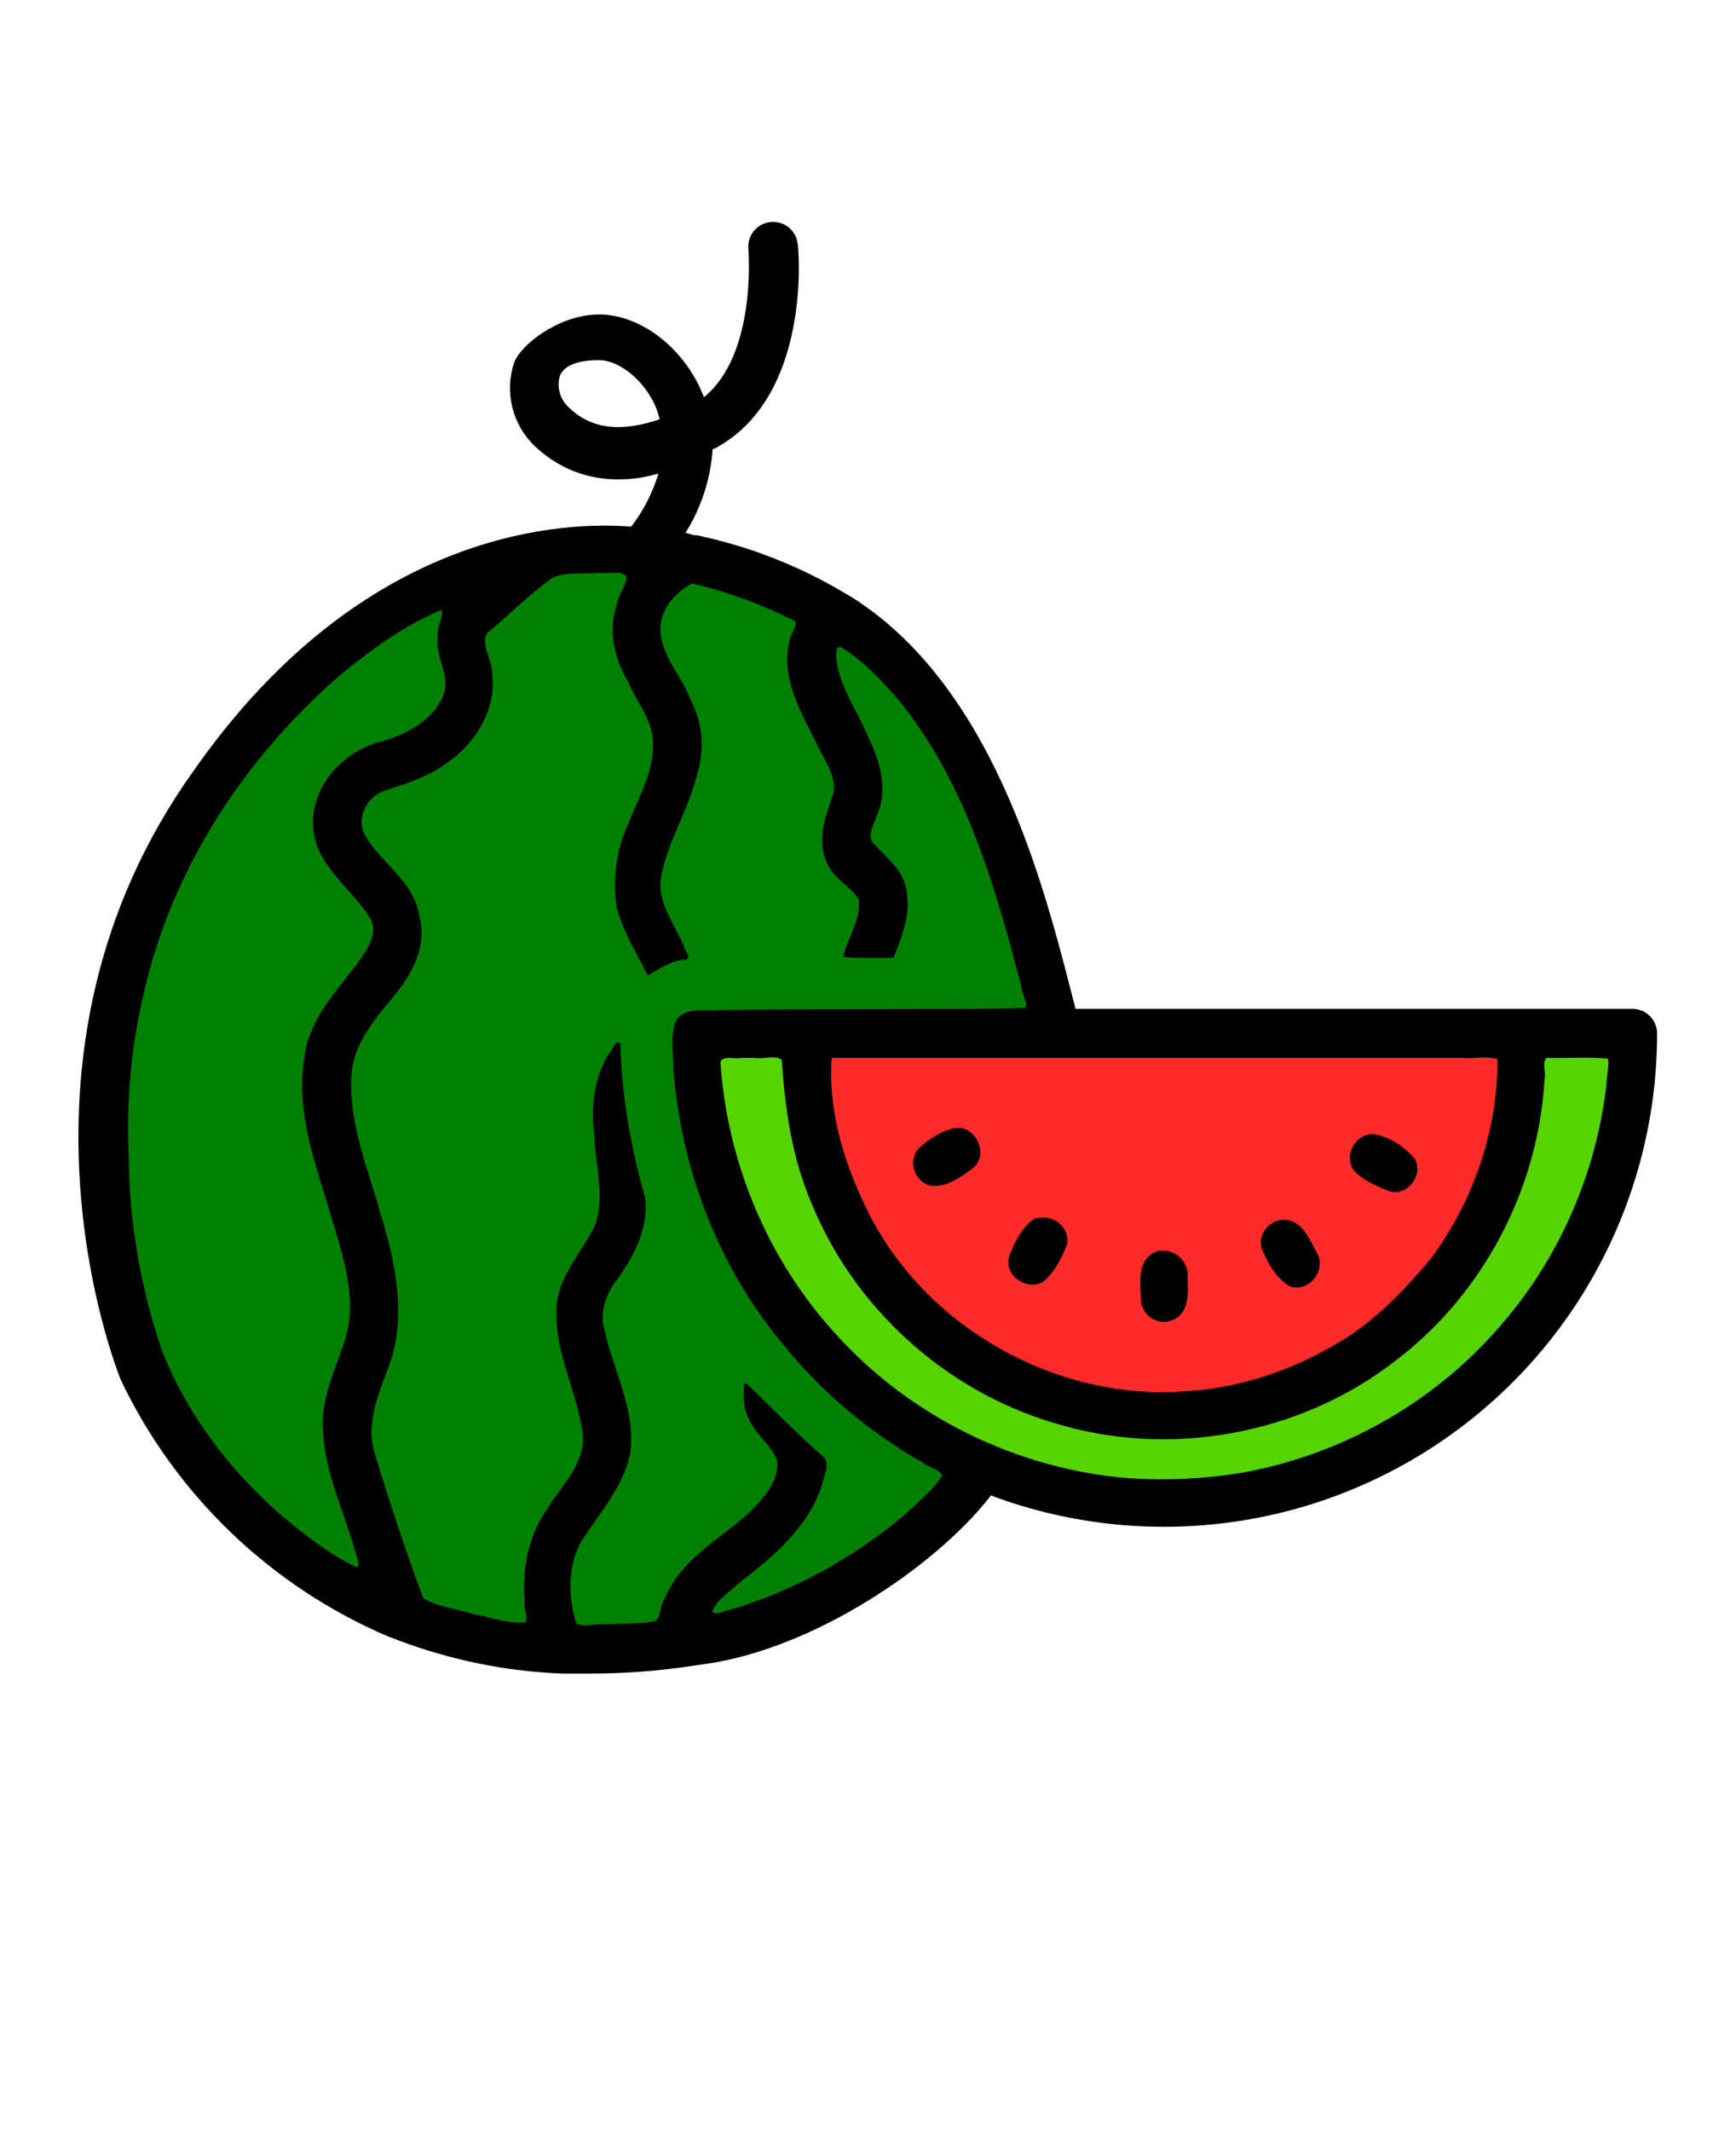<?xml version="1.0" encoding="UTF-8" standalone="no"?>
<svg
   version="1.1"
   viewBox="-5.0 -10.0 110.0 135.0"
   id="svg26767"
   sodipodi:docname="melon.svg"
   inkscape:version="1.2.2 (b0a8486541, 2022-12-01)"
   xmlns:inkscape="http://www.inkscape.org/namespaces/inkscape"
   xmlns:sodipodi="http://sodipodi.sourceforge.net/DTD/sodipodi-0.dtd"
   xmlns="http://www.w3.org/2000/svg"
   xmlns:svg="http://www.w3.org/2000/svg">
  <defs
     id="defs26771" />
  <sodipodi:namedview
     id="namedview26769"
     pagecolor="#ffffff"
     bordercolor="#000000"
     borderopacity="0.25"
     inkscape:showpageshadow="2"
     inkscape:pageopacity="0.0"
     inkscape:pagecheckerboard="0"
     inkscape:deskcolor="#d1d1d1"
     showgrid="false"
     inkscape:zoom="8.8451528"
     inkscape:cx="56.697721"
     inkscape:cy="60.372049"
     inkscape:window-width="1857"
     inkscape:window-height="1011"
     inkscape:window-x="0"
     inkscape:window-y="0"
     inkscape:window-maximized="1"
     inkscape:current-layer="svg26767" />
  <path
     d="m 19.609,93.672 0.625,0.234 c 3.328,1.258 6.836,1.973 10.391,2.109 h 1.797 c 2.117,0 4.234,-0.156 6.328,-0.469 l 1.562,-0.234 c 7.031,-1.25 14.527,-6.58 17.673,-10.835 l -3.047,-1.406 C 52.159,87.08 44.894,91.344 40.078,92.188 c 0.469,-0.859 1.562,-1.797 3.203,-2.969 1.641,-1.172 4.375,-4.375 4.141,-6.875 -1.918,-1.504 -3.672,-3.207 -5.234,-5.078 -0.301,1.027 -0.16,2.129 0.391,3.047 0.262,0.43 0.574,0.824 0.938,1.172 l 0.469,0.469 c 0.938,1.328 -0.938,3.516 -2.578,4.688 -1.641,1.172 -4.453,3.203 -4.766,6.016 -1.453,0.16 -2.914,0.238 -4.375,0.234 h -0.625 c -0.742,-1.746 -0.625,-3.742 0.312,-5.391 0.309,-0.488 0.648,-0.957 1.016,-1.406 0.84,-0.988 1.477,-2.129 1.875,-3.359 0.625,-2.188 -0.156,-4.297 -0.781,-6.094 -0.625,-1.797 -1.094,-3.203 -0.625,-4.375 0.227,-0.5 0.516,-0.973 0.859,-1.406 0.422,-0.562 0.789,-1.164 1.094,-1.797 0.422,-0.961 0.633,-2 0.625,-3.047 -1.086,-3.383 -1.641,-6.914 -1.641,-10.469 -0.422,0.477 -0.789,1.004 -1.094,1.562 -1.094,2.109 -0.781,4.375 -0.547,6.328 0.234,1.953 0.391,3.203 -0.156,4.375 -0.223,0.441 -0.484,0.859 -0.781,1.25 -0.508,0.645 -0.93,1.355 -1.25,2.109 -0.859,2.266 -0.078,4.531 0.547,6.562 0.625,2.031 1.016,3.047 0.703,4.297 -0.305,0.828 -0.754,1.598 -1.328,2.266 -0.426,0.547 -0.816,1.121 -1.172,1.719 -1.184,2.059 -1.52,4.496 -0.938,6.797 -2.238,-0.27 -4.441,-0.793 -6.562,-1.562 l -2.266,-6.797 c -0.547,-1.562 -1.172,-3.281 -0.859,-4.844 0.141,-0.672 0.352,-1.324 0.625,-1.953 0.238,-0.562 0.445,-1.137 0.625,-1.719 1.016,-3.594 -0.156,-7.266 -1.25,-10.703 -1.094,-3.437 -2.188,-7.031 -0.547,-9.688 0.379,-0.574 0.797,-1.125 1.25,-1.641 1.25,-1.406 2.734,-3.203 2.344,-5.547 -0.391,-2.344 -1.406,-2.891 -2.422,-3.984 -1.016,-1.094 -1.797,-2.109 -1.094,-3.281 0.414,-0.617 1.062,-1.043 1.797,-1.172 2.266,-0.547 5.234,-2.188 6.094,-5.156 0.363,-1.273 0.25,-2.633 -0.312,-3.828 -0.137,-0.41 0.023,-0.863 0.391,-1.094 h 0.156 l 3.672,-3.281 c 1.059,-0.16 2.133,-0.238 3.203,-0.234 h 1.172 l 0.391,0.234 c -0.215,0.32 -0.398,0.66 -0.547,1.016 -0.602,1.504 -0.602,3.184 0,4.688 0.293,0.672 0.633,1.324 1.016,1.953 0.492,0.715 0.859,1.508 1.094,2.344 0.234,1.328 -0.391,2.891 -1.094,4.453 -0.703,1.562 -1.797,4.062 -1.25,6.406 0.27,1.043 0.691,2.043 1.25,2.969 0.297,0.5 0.559,1.023 0.781,1.562 0.781,-0.691 1.77,-1.105 2.812,-1.172 -0.27,-0.645 -0.582,-1.273 -0.938,-1.875 -0.406,-0.656 -0.723,-1.367 -0.938,-2.109 -0.312,-1.328 0.391,-2.891 1.094,-4.453 0.703,-1.562 1.797,-4.062 1.406,-6.328 -0.293,-1.199 -0.797,-2.336 -1.484,-3.359 -0.32,-0.5 -0.605,-1.023 -0.859,-1.562 -0.277,-0.73 -0.277,-1.535 0,-2.266 0.355,-0.801 0.996,-1.441 1.797,-1.797 2.277,0.531 4.484,1.348 6.562,2.422 -1.641,2.422 0,5.391 1.016,7.266 1.016,1.875 1.484,2.656 1.328,3.438 -0.078,0.32 -0.184,0.633 -0.312,0.938 -0.59,1.141 -0.645,2.484 -0.156,3.672 0.336,0.629 0.816,1.164 1.406,1.562 l 0.469,0.391 c 0.469,0.547 0.078,1.562 -0.625,3.125 l -0.312,0.938 h 3.359 c 0.781,-1.797 1.719,-4.219 0,-6.172 -0.281,-0.32 -0.594,-0.605 -0.938,-0.859 l -0.547,-0.469 c 0.027,-0.406 0.133,-0.805 0.312,-1.172 0.199,-0.48 0.355,-0.977 0.469,-1.484 0.312,-1.953 -0.703,-3.75 -1.641,-5.547 -0.937,-1.797 -1.641,-3.359 -1.094,-4.141 7.734,5.312 10.23,16.988 11.871,23.16 h 3.125 C 61.401,47.145 58.359,33.828 49.063,27.89 l -0.391,-0.234 c -2.945,-1.777 -6.164,-3.047 -9.531,-3.75 h -0.156 l -0.547,-0.156 c 1.004,-1.602 1.594,-3.426 1.719,-5.312 h 0.078 c 6.172,-3.203 5.391,-12.578 5.312,-12.969 -0.086,-0.863 -0.855,-1.492 -1.719,-1.406 -0.863,0.086 -1.492,0.855 -1.406,1.719 0,0.078 0.547,6.641 -2.812,9.375 l -0.312,-0.703 c -1.328,-2.734 -3.984,-4.609 -6.484,-4.531 -2.5,0.078 -4.844,1.953 -5.234,3.047 -0.633,1.879 -0.113,3.953 1.328,5.312 2.422,2.266 5.391,2.422 7.812,1.719 -0.367,1.215 -0.949,2.352 -1.719,3.359 -3.984,-0.312 -16.875,-0.078 -27.734,15.469 -12.812,17.891 -4.922,37.812 -4.609,38.594 3.484,7.301 9.512,13.078 16.953,16.25 z M 31.015,15.781 c -0.531,-0.496 -0.742,-1.25 -0.547,-1.953 0.312,-0.859 1.641,-1.016 2.422,-1.016 h 0.078 c 1.094,0 2.656,1.016 3.516,2.812 0.133,0.301 0.238,0.617 0.312,0.938 -1.641,0.547 -3.984,1.016 -5.781,-0.781 z M 9.765,40.39 c 4.453,-6.328 9.219,-9.922 13.438,-11.875 -0.699,1.133 -0.789,2.539 -0.234,3.75 0.238,0.484 0.293,1.039 0.156,1.562 -0.469,1.562 -2.266,2.656 -3.828,3.047 -1.547,0.32 -2.898,1.25 -3.75,2.578 -2.031,3.281 0.156,5.547 1.484,7.031 1.328,1.484 1.484,1.562 1.562,2.266 0.078,0.703 -0.547,1.797 -1.641,3.125 -0.566,0.613 -1.09,1.266 -1.562,1.953 -2.422,3.906 -1.094,8.125 0.234,12.266 1.328,4.141 1.953,6.25 1.172,8.906 -0.16,0.477 -0.34,0.945 -0.547,1.406 -0.352,0.828 -0.613,1.695 -0.781,2.578 -0.391,2.344 0.391,4.609 1.016,6.406 l 1.25,3.672 v 0.312 c -5.344,-2.984 -9.609,-7.574 -12.188,-13.125 -0.078,-0.156 -7.578,-19.062 4.219,-35.859 z"
     id="path26749"
     sodipodi:nodetypes="cccscccccscccccsccccccsccccccscccscccccccccsccssccccccccccccccsccccccsccccccscccccccccccccscccccccccccscccsccccccccscssccssccccccssccsccccccccc" />
  <path
     d="m37.5 55.469c0 11.164 5.957 21.48 15.625 27.062s21.582 5.582 31.25 0 15.625-15.898 15.625-27.062c0-0.414-0.164-0.812-0.457-1.105s-0.691-0.457-1.105-0.457h-59.375c-0.863 0-1.562 0.699-1.562 1.562zm52.344 1.562c0 7.535-4.019 14.5-10.547 18.27-6.527 3.766-14.566 3.766-21.094 0-6.527-3.769-10.547-10.734-10.547-18.27zm-45.312 0c0 8.652 4.617 16.648 12.109 20.973 7.492 4.328 16.727 4.328 24.219 0 7.492-4.324 12.109-12.32 12.109-20.973h3.906c-0.512 9.684-5.973 18.418-14.453 23.117-8.48 4.699-18.785 4.699-27.266 0-8.48-4.699-13.941-13.434-14.453-23.117z"
     id="path26751" />
  <path
     d="m68.75 73.828c0.414 0 0.812-0.164 1.105-0.457 0.293-0.293 0.457-0.691 0.457-1.105v-1.562c0-0.863-0.699-1.562-1.562-1.562s-1.562 0.699-1.562 1.562v1.562c0 0.414 0.164 0.812 0.457 1.105 0.293 0.293 0.691 0.457 1.105 0.457z"
     id="path26753" />
  <path
     d="m75.859 70.859c0.273 0.477 0.777 0.773 1.328 0.781l0.781-0.234c0.723-0.438 0.965-1.375 0.547-2.109l-0.781-1.328c-0.43-0.754-1.395-1.016-2.148-0.586-0.754 0.43-1.016 1.395-0.586 2.148z"
     id="path26755" />
  <path
     d="m81.25 64.609 1.328 0.781 0.781 0.234c0.691-0.02 1.289-0.488 1.469-1.152 0.18-0.668-0.102-1.375-0.688-1.738l-1.328-0.781c-0.754-0.43-1.719-0.168-2.148 0.586-0.43 0.754-0.168 1.719 0.586 2.148z"
     id="path26757" />
  <path
     d="m55.078 65.078 1.328-0.781c0.754-0.43 1.016-1.395 0.586-2.148-0.43-0.754-1.395-1.016-2.148-0.586l-1.328 0.781c-0.586 0.363-0.867 1.07-0.688 1.738 0.18 0.664 0.777 1.133 1.469 1.152z"
     id="path26759" />
  <path
     d="m59.609 71.25 0.781 0.234c0.551-0.008 1.055-0.305 1.328-0.781l0.781-1.328c0.43-0.754 0.168-1.719-0.586-2.148-0.754-0.43-1.719-0.168-2.148 0.586l-0.781 1.328c-0.406 0.754-0.125 1.695 0.625 2.109z"
     id="path26761" />
  <path
     style="fill:#008000;stroke:#000000;stroke-width:0.226;stroke-linecap:round;stroke-linejoin:round;paint-order:markers stroke fill"
     d="M 27.881,38.548 C 25.522,39.548 23.407,41.08 21.442,42.714 15.387,47.965 10.773,55.026 9.002,62.89 c -0.814,3.397 -1.118,6.898 -0.96,10.386 0.025,4.1 0.742,8.192 2.029,12.081 1.561,4.154 4.335,7.798 7.664,10.702 1.486,1.233 3.027,2.464 4.773,3.302 0.568,0.069 0.235,-0.676 0.151,-0.953 -0.699,-2.554 -1.933,-5.021 -2.078,-7.668 -0.206,-2.125 0.855,-4.068 1.447,-6.05 0.779,-2.837 -0.395,-5.714 -1.162,-8.418 -0.935,-2.995 -2.002,-6.124 -1.474,-9.269 0.278,-2.355 1.981,-4.115 3.348,-5.916 0.598,-0.846 1.435,-1.998 0.766,-3.041 -1.186,-1.895 -3.432,-3.283 -3.56,-5.703 -0.153,-2.538 1.963,-4.743 4.339,-5.292 1.648,-0.475 3.424,-1.466 3.985,-3.191 0.319,-1.225 -0.616,-2.354 -0.425,-3.57 -0.051,-0.554 0.32,-1.088 0.266,-1.634 -0.044,-0.084 -0.141,-0.122 -0.231,-0.11 z"
     id="path26890"
     transform="translate(-5,-10)" />
  <path
     style="fill:#008000;stroke:#000000;stroke-width:0.226;stroke-linecap:round;stroke-linejoin:round;paint-order:markers stroke fill"
     d="m 38.005,36.174 c -1.018,0.092 -2.131,-0.095 -3.08,0.344 -1.471,1.067 -2.768,2.365 -4.159,3.527 -0.467,0.863 0.351,1.782 0.304,2.657 0.289,2.212 -1.053,4.348 -2.863,5.566 -1.15,0.86 -2.533,1.265 -3.877,1.716 -1.219,0.394 -1.952,1.915 -1.258,3.051 1.029,1.741 3.074,2.874 3.388,5.018 0.527,1.846 -0.486,3.66 -1.637,5.033 -1.234,1.476 -2.595,3.087 -2.67,5.111 -0.168,3.048 1.084,5.928 1.879,8.812 0.918,3.021 1.618,6.317 0.543,9.382 -0.645,1.761 -1.5,3.634 -0.986,5.548 0.948,3.155 1.993,6.29 3.137,9.378 0.966,0.581 2.16,0.707 3.233,1.032 1.131,0.206 2.291,0.666 3.441,0.516 0.19,-0.425 -0.131,-1.002 -0.052,-1.494 -0.156,-1.989 0.234,-4.047 1.409,-5.725 0.937,-1.527 2.536,-2.98 2.268,-4.936 -0.387,-2.704 -1.862,-5.245 -1.645,-8.023 0.187,-1.937 1.626,-3.349 2.422,-5.033 0.675,-1.891 0.014,-3.916 -0.049,-5.846 -0.195,-1.78 -0.008,-3.691 1.063,-5.195 0.161,-0.25 0.438,-0.825 0.386,-0.189 0.123,3.201 0.672,6.373 1.561,9.448 0.241,1.963 -0.761,3.797 -1.904,5.32 -0.629,0.908 -1.006,2.046 -0.649,3.138 0.563,2.589 2.006,5.074 1.598,7.783 -0.451,2.099 -1.96,3.717 -3.075,5.479 -0.9,1.608 -0.858,3.604 -0.312,5.322 0.548,0.331 1.358,0.013 2.007,0.09 1.049,-0.083 2.147,0.032 3.166,-0.226 0.436,-0.383 0.308,-1.078 0.655,-1.536 1.029,-2.444 3.494,-3.69 5.356,-5.398 0.87,-0.877 1.882,-1.985 1.759,-3.311 -0.341,-1.043 -1.383,-1.667 -1.801,-2.683 -0.369,-0.64 -0.351,-1.399 -0.309,-2.101 1.625,1.544 3.164,3.181 4.871,4.635 0.348,0.445 -0.062,1.103 -0.123,1.583 -0.843,2.687 -3.091,4.584 -5.257,6.227 -0.592,0.588 -1.46,1.065 -1.724,1.892 0.221,0.497 0.897,0.024 1.277,-0.01 4.046,-1.194 7.817,-3.297 11.051,-5.994 0.853,-0.83 1.842,-1.594 2.485,-2.598 -0.185,-0.505 -0.9,-0.605 -1.3,-0.923 -3.385,-1.932 -6.417,-4.466 -8.86,-7.508 -4.048,-4.841 -6.404,-11.024 -6.891,-17.272 0.013,-1.032 -0.251,-2.13 0.158,-3.089 0.581,-0.844 1.722,-0.487 2.574,-0.6 6.488,-0.073 12.979,-0.016 19.466,-0.121 0.4,-0.336 -0.123,-0.952 -0.127,-1.396 -1.64,-6.297 -3.487,-12.801 -7.581,-17.998 -1.158,-1.397 -2.433,-2.774 -3.993,-3.717 -0.568,-0.013 -0.383,0.798 -0.366,1.167 0.283,1.677 1.336,3.105 1.973,4.651 0.743,1.525 1.301,3.293 0.57,4.938 -0.203,0.62 -0.753,1.433 -0.101,1.978 0.852,0.915 1.983,1.771 2.003,3.144 0.183,1.33 -0.341,2.617 -0.817,3.829 -0.997,-0.014 -1.997,0.035 -2.991,-0.049 0.334,-1.182 1.136,-2.329 0.968,-3.596 -0.552,-0.896 -1.698,-1.362 -2.062,-2.414 -0.614,-1.421 0.021,-2.901 0.468,-4.26 0.21,-1.239 -0.718,-2.296 -1.169,-3.374 -0.999,-1.949 -2.227,-4.138 -1.59,-6.391 0.087,-0.431 0.729,-1.127 0.063,-1.338 -2.032,-0.999 -4.191,-1.81 -6.391,-2.299 -1.17,0.59 -2.167,1.767 -2.107,3.145 0.091,1.662 1.393,2.906 1.937,4.421 0.78,1.447 0.858,3.164 0.365,4.716 -0.567,2.32 -1.99,4.369 -2.308,6.754 -0.059,1.524 0.969,2.801 1.527,4.153 -6.03e-4,0.184 0.508,0.711 0.079,0.648 -0.831,0.068 -1.544,0.555 -2.24,0.957 -0.696,-1.381 -1.539,-2.732 -1.921,-4.246 -0.221,-1.736 -0.035,-3.509 0.714,-5.097 0.694,-1.821 1.821,-3.614 1.569,-5.645 -0.159,-1.295 -1.079,-2.342 -1.562,-3.528 -0.834,-1.403 -1.255,-3.119 -0.727,-4.709 0.084,-0.682 0.632,-1.248 0.652,-1.92 -0.363,-0.539 -1.273,-0.238 -1.812,-0.324 z"
     id="path26892"
     transform="translate(-5,-10)" />
  <path
     style="fill:#55d400;stroke:#000000;stroke-width:0.226;stroke-linecap:round;stroke-linejoin:round;paint-order:markers stroke fill"
     d="m 47.018,66.9 c -0.443,0.106 -1.284,-0.216 -1.484,0.354 0.416,6.377 3.004,12.602 7.331,17.319 4.763,5.294 11.592,8.626 18.688,9.18 2.345,0.154 4.72,0.04 7.041,-0.329 6.319,-1.106 12.244,-4.391 16.452,-9.246 3.831,-4.322 6.256,-9.881 6.871,-15.621 0.015,-0.531 0.178,-1.086 0.063,-1.6 -1.316,-0.136 -2.681,-0.018 -4.016,-0.058 -0.435,0.298 -0.09,1.025 -0.213,1.502 -0.395,6.912 -3.903,13.573 -9.449,17.747 -6.006,4.649 -14.244,6.125 -21.478,3.884 -6.891,-2.035 -12.665,-7.303 -15.346,-13.964 -1.199,-2.841 -1.635,-5.928 -1.834,-8.985 -0.445,-0.427 -1.296,-0.065 -1.895,-0.184 -0.243,-1.78e-4 -0.486,7.82e-4 -0.729,0.001 z"
     id="path26971"
     transform="translate(-5,-10)" />
  <path
     style="fill:#ff2a2a;stroke:#000000;stroke-width:0.226;stroke-linecap:round;stroke-linejoin:round;paint-order:markers stroke fill"
     d="m 52.588,66.97 c -0.259,3.51 0.863,7.021 2.454,10.123 3.705,7.147 11.805,11.681 19.83,11.164 3.563,-0.163 7.028,-1.317 10.072,-3.158 2.275,-1.337 4.116,-3.296 5.804,-5.296 2.719,-3.667 4.303,-8.233 4.242,-12.797 -0.713,-0.251 -1.63,-0.034 -2.419,-0.106 -13.277,0 -26.554,0 -39.83,0 l -0.103,0.048 z m 8.073,4.588 c 1.178,-0.037 1.858,1.695 0.85,2.401 -0.732,0.53 -1.607,1.182 -2.558,1.027 -0.915,-0.237 -1.29,-1.425 -0.68,-2.149 0.641,-0.573 1.419,-1.1 2.269,-1.279 l 0.061,-0.001 z m 26.299,0.388 c 0.988,0.132 1.901,0.743 2.553,1.477 0.63,0.915 -0.451,2.342 -1.516,1.901 -0.743,-0.305 -1.553,-0.64 -2.103,-1.231 -0.646,-0.842 0.046,-2.126 1.065,-2.147 z M 65.935,77.256 c 0.883,-0.14 1.705,0.615 1.572,1.511 -0.309,0.846 -0.774,1.768 -1.499,2.353 -0.97,0.529 -2.329,-0.462 -1.938,-1.548 0.313,-0.85 0.774,-1.738 1.521,-2.273 0.108,-0.046 0.229,-0.044 0.344,-0.043 z m 15.492,0.119 c 1.04,0.082 1.465,1.219 1.897,2.013 0.65,0.986 -0.461,2.404 -1.572,1.984 -0.843,-0.525 -1.345,-1.444 -1.705,-2.35 -0.264,-0.829 0.549,-1.702 1.38,-1.646 z m -7.719,1.952 c 0.835,0.021 1.514,0.759 1.43,1.599 0.034,0.908 0.139,2.22 -0.919,2.607 -0.91,0.379 -1.914,-0.437 -1.822,-1.396 -0.023,-0.921 -0.21,-2.208 0.797,-2.707 0.16,-0.074 0.338,-0.11 0.514,-0.103 z"
     id="path27042"
     transform="translate(-5,-10)" />
</svg>
